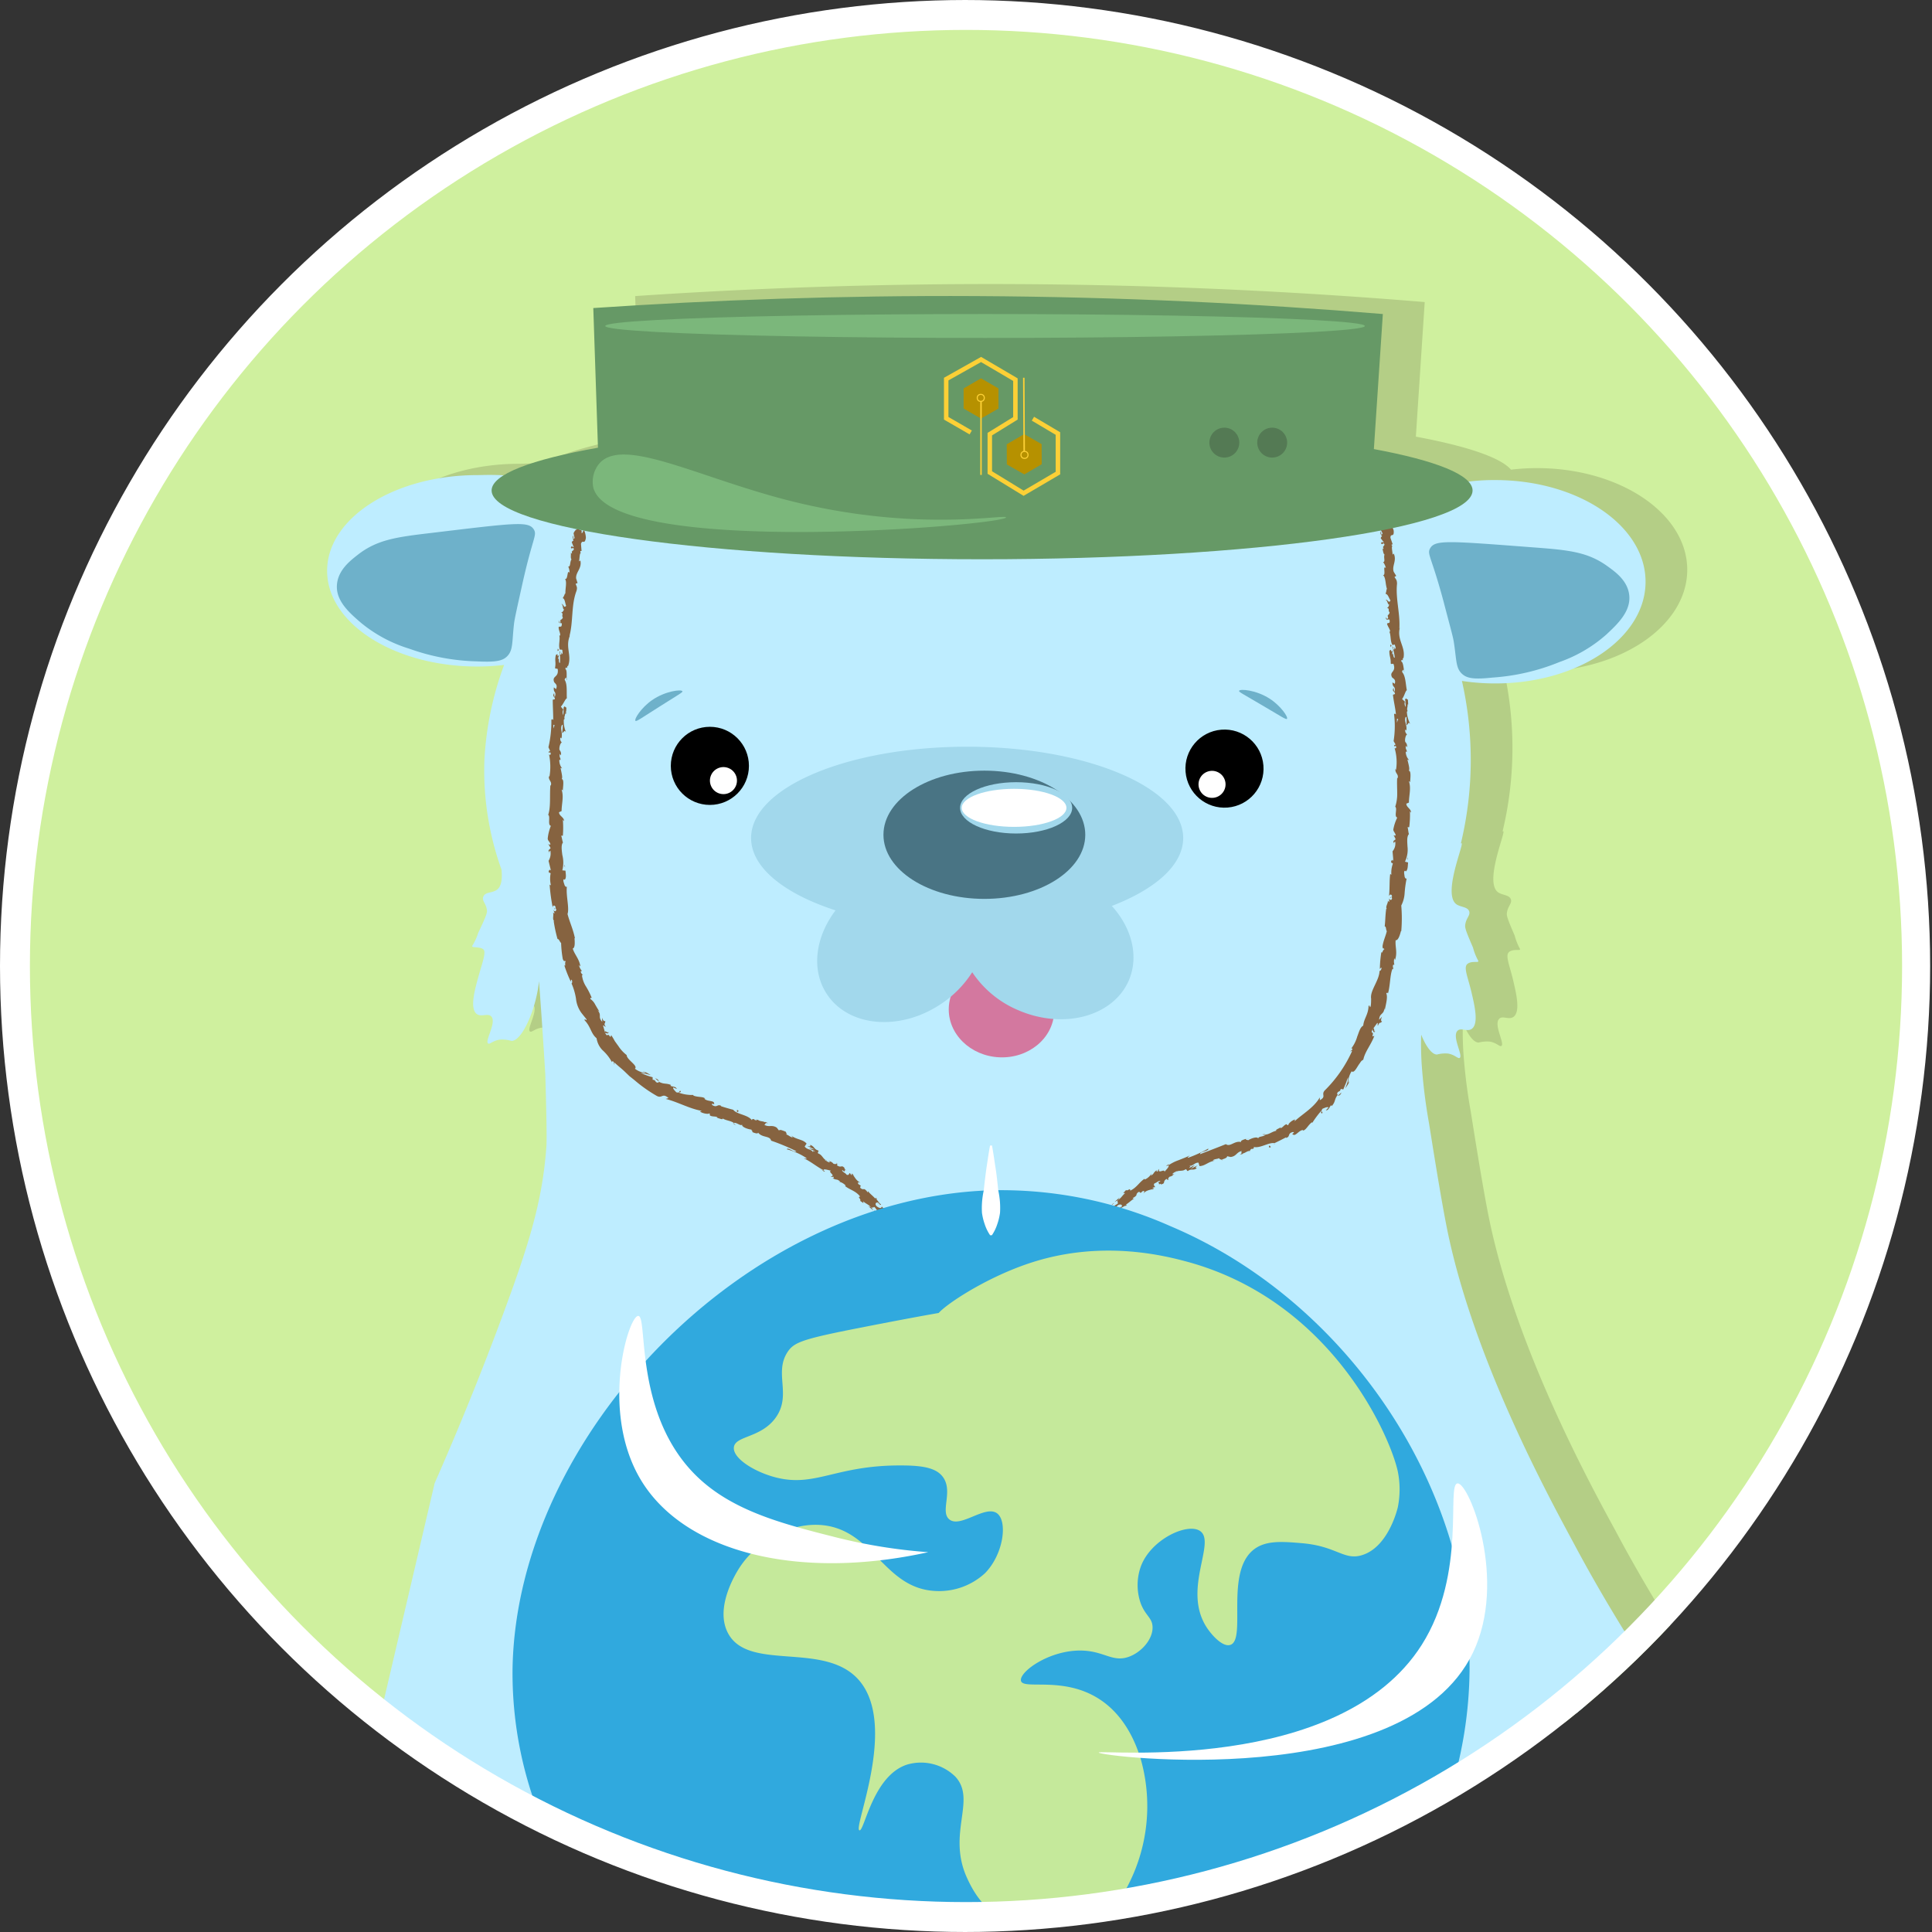 <svg xmlns="http://www.w3.org/2000/svg" xmlns:xlink="http://www.w3.org/1999/xlink" viewBox="0 0 323 323"><rect x="0" y="0" width="323" height="323" fill="#333333" stroke="none"/><defs><style>.cls-1,.cls-12,.cls-13,.cls-18,.cls-22,.cls-24,.cls-25{fill:none;}.cls-2{clip-path:url(#clip-path);}.cls-3{fill:#cff09e;}.cls-4{fill:#b4ce86;}.cls-5{fill:#beedff;}.cls-12,.cls-14,.cls-6{stroke:#000;}.cls-12,.cls-13,.cls-14,.cls-18,.cls-22,.cls-24,.cls-25,.cls-6{stroke-miterlimit:10;}.cls-14,.cls-7{fill:#fff;}.cls-8{fill:#6eb1ca;}.cls-9{fill:#d3789f;}.cls-10{fill:#a2d8ec;}.cls-11{fill:#497484;}.cls-13{stroke:#beedff;}.cls-15{fill:#866340;}.cls-16{fill:#30a9de;}.cls-17{fill:#c5e99b;}.cls-18{stroke:#fff;stroke-width:5px;}.cls-19{fill:#696;}.cls-20{fill:#547a54;}.cls-21{fill:#7bb77b;}.cls-22,.cls-24,.cls-25{stroke:#fcd036;}.cls-22{stroke-width:0.75px;}.cls-23{fill:#b69100;}.cls-24{stroke-width:0.18px;}.cls-25{stroke-width:0.25px;}</style><clipPath id="clip-path" transform="translate(-0.31)"><circle class="cls-1" cx="161.5" cy="161.5" r="161.5"/></clipPath></defs><title>Asset 48</title><g id="Layer_2" data-name="Layer 2"><g id="Global_Health" data-name="Global Health"><g class="cls-2"><circle class="cls-3" cx="161.5" cy="160.5" r="159"/><path class="cls-4" d="M249.35,204.16c-1.19-5.67-3-17.44-3.17-18.41a92.66,92.66,0,0,1-1.24-10.17c-.1-1.88-.1-3.35-.06-4.6.81,2,1.8,3.33,2.64,3.32a5.39,5.39,0,0,1,1.86-.16c1.17.2,1.64.91,1.94.72.6-.39-1.33-3.53-.38-4.52.58-.62,1.64.24,2.42-.35,1.18-.89.42-4-.09-6.17-.59-2.47-1.34-4.08-.68-4.65s1.81-.2,1.84-.45a.11.11,0,0,0,0-.08,9.37,9.37,0,0,1-.88-2.2c-.91-2.13-1.37-3.19-1.32-3.71.11-1.26.94-1.68.66-2.41s-1.43-.65-2.12-1.14c-2.35-1.68,1.27-10,.87-10.21,0,0-.07,0-.13.06a59.83,59.83,0,0,0,.18-27.19,36.92,36.92,0,0,0,5.56.42c13.89,0,25.14-7.59,25.14-17s-11.26-17-25.14-17a37,37,0,0,0-4.32.26c-1.79-2.06-7.44-3.94-15.91-5.52L238.5,50.5c-21.1-1.75-43.83-2.87-68-3-22.66-.12-44,.65-64,2l.78,23.35c-7.65,1.35-13.19,2.95-15.9,4.69-2.06-.12-3.64,0-4.34,0-13.89,0-25.14,7.18-25.14,16s11.26,16,25.14,16a39.31,39.31,0,0,0,4.45-.26A53.44,53.44,0,0,0,88.3,125a49,49,0,0,0,2.86,18.41c.14,1.52,0,2.85-.84,3.39s-1.85.3-2.19,1.07.52,1.17.6,2.43c0,.52-.47,1.56-1.47,3.66a9.25,9.25,0,0,1-1,2.17.11.11,0,0,0,0,.08c0,.25,1.35.05,1.86.51s-.16,2.17-.84,4.62c-.58,2.1-1.46,5.23-.29,6.16.78.62,1.88-.2,2.46.44.93,1-1.14,4.1-.53,4.51.29.2.8-.49,2-.65a5.59,5.59,0,0,1,1.89.22c1.51.08,3.59-4,4.4-8.47.09-.5.16-1,.21-1.52.07.86.14,1.78.21,2.82.46,6.3.84,12.65.84,12.65s.33,10.25.19,12.18c-.54,7.44-2.08,13.79-5.87,24.28-3.16,8.76-7.36,19.63-12.81,32l-8.66,37a174.82,174.82,0,0,0,66,31s41.21,8.82,82.4-4.76c1.77-.58,3.6-1.24,3.6-1.24a162.89,162.89,0,0,0,40-21,164.94,164.94,0,0,0,17-14c-4.06-6.43-7.38-12.25-10-17.18C265.77,247.46,253.81,225.34,249.35,204.16Z" transform="translate(-0.31)"/><path class="cls-5" d="M273.31,275c-4.06-6.43-7.38-12.25-10-17.18-4.51-8.36-16.47-30.48-20.93-51.66-1.19-5.67-3-17.44-3.17-18.41a92.66,92.66,0,0,1-1.24-10.17c-.1-1.88-.1-3.35-.06-4.6.81,2,1.8,3.33,2.64,3.32a5.39,5.39,0,0,1,1.86-.16c1.17.2,1.64.91,1.94.72.6-.39-1.33-3.53-.38-4.52.58-.62,1.64.24,2.42-.35,1.18-.89.42-4-.09-6.17-.59-2.47-1.34-4.08-.68-4.65s1.81-.2,1.84-.45a.11.11,0,0,0,0-.08,9.37,9.37,0,0,1-.88-2.2c-.91-2.13-1.37-3.19-1.32-3.71.11-1.26.94-1.68.66-2.41s-1.43-.65-2.12-1.14c-2.35-1.68,1.27-10,.87-10.21,0,0-.07,0-.13.06a59.83,59.83,0,0,0,.18-27.19,36.92,36.92,0,0,0,5.56.42c13.89,0,25.14-7.59,25.14-17s-11.26-17-25.14-17a34.44,34.44,0,0,0-13.27,2.56,85.89,85.89,0,0,0-17.3-7.29c-1.58-1.24-3.23-2.43-4.93-3.57-11.5-9.9-30.06-16.34-51-16.34-21.58,0-40.62,6.82-52,17.22a89.86,89.86,0,0,0-18.36,8.49c-5.85-2.32-11.73-1.9-13.28-1.9-13.89,0-25.14,7.18-25.14,16s11.26,16,25.14,16a39.31,39.31,0,0,0,4.45-.26A53.44,53.44,0,0,0,81.3,127a49,49,0,0,0,2.86,18.41c.14,1.52,0,2.85-.84,3.39s-1.85.3-2.19,1.07.52,1.17.6,2.43c0,.52-.47,1.56-1.47,3.66a9.25,9.25,0,0,1-1,2.17.11.11,0,0,0,0,.08c0,.25,1.35.05,1.86.51s-.16,2.17-.84,4.62c-.58,2.1-1.46,5.23-.29,6.16.78.62,1.88-.2,2.46.44.93,1-1.14,4.1-.53,4.51.29.2.8-.49,2-.65a5.59,5.59,0,0,1,1.89.22c1.51.08,3.59-4,4.4-8.47.09-.5.16-1,.21-1.52.07.86.14,1.78.21,2.82.46,6.3.84,12.65.84,12.65s.33,10.25.19,12.18c-.54,7.44-2.08,13.79-5.87,24.28-3.16,8.76-7.36,19.63-12.81,32l-8.66,37a174.82,174.82,0,0,0,66,31s41.21,8.82,82.4-4.76c1.77-.58,3.6-1.24,3.6-1.24a162.89,162.89,0,0,0,40-21A164.94,164.94,0,0,0,273.31,275Z" transform="translate(-0.31)"/><circle class="cls-6" cx="205.02" cy="128.51" r="6.03" transform="translate(-10.01 16.96) rotate(-4.63)"/><circle class="cls-7" cx="202.96" cy="131.14" r="2.26" transform="translate(-2.82 258.33) rotate(-64.63)"/><path class="cls-8" d="M106.55,120.51c-.25-.27.93-2.17,2.76-3.45,2.23-1.55,4.95-1.85,5.09-1.49.07.18-.5.46-3.71,2.49S106.7,120.68,106.55,120.51Z" transform="translate(-0.31)"/><path class="cls-8" d="M215.47,120.18c.24-.28-1-2.14-2.87-3.36-2.28-1.48-5-1.69-5.14-1.32-.06.18.51.44,3.79,2.37S215.32,120.35,215.47,120.18Z" transform="translate(-0.31)"/><path class="cls-8" d="M87.64,97.63c-.86,3.88-1.3,5.83-1.39,6.62-.36,3.09-.12,4.44-1.16,5.48-.79.79-2,1-5.06.84a35.82,35.82,0,0,1-11.3-2.12,23.48,23.48,0,0,1-8-4.27c-1.9-1.63-4.18-3.59-4.1-6.2s2.24-4.24,3.47-5.21c3.29-2.59,6.64-3,12.4-3.68,14.12-1.69,16.21-2,17.08-.53C90.12,89.51,89.36,89.91,87.64,97.63Z" transform="translate(-0.31)"/><path class="cls-8" d="M241.68,100.68c1,3.84,1.55,5.77,1.67,6.56.49,3.08.31,4.43,1.39,5.42.83.76,2,.95,5.09.62a35.82,35.82,0,0,0,11.2-2.6,23.48,23.48,0,0,0,7.85-4.61c1.83-1.71,4-3.76,3.83-6.37s-2.42-4.14-3.69-5.06c-3.39-2.45-6.76-2.7-12.54-3.14-14.18-1.08-16.28-1.27-17.09.2C238.86,92.68,239.63,93,241.68,100.68Z" transform="translate(-0.31)"/><ellipse class="cls-9" cx="167.75" cy="168.85" rx="7.94" ry="8.82" transform="translate(-8.88 328.72) rotate(-87.39)"/><path class="cls-10" d="M198.12,140.1c0-8.43-16.17-15.26-36.12-15.26s-36.12,6.83-36.12,15.26c0,4.93,5.53,9.31,14.12,12.1-3.37,4.44-4.13,9.95-1.45,14,3.62,5.49,12.15,6.25,19,1.7a17.89,17.89,0,0,0,5.3-5.36,17.31,17.31,0,0,0,7.74,6.37c7.59,3.26,15.84,1,18.44-5,1.74-4.06.48-8.79-2.84-12.45C193.53,148.63,198.12,144.59,198.12,140.1Z" transform="translate(-0.31)"/><ellipse class="cls-11" cx="164.57" cy="139.56" rx="16.87" ry="10.72"/><ellipse class="cls-10" cx="169.88" cy="135.06" rx="9.37" ry="4.29"/><ellipse class="cls-7" cx="169.54" cy="135.06" rx="8.75" ry="3.18"/><path class="cls-12" d="M49.37,253.29" transform="translate(-0.31)"/><line class="cls-13" x1="217.9" y1="295.14" x2="265.56" y2="285.48"/><path class="cls-14" d="M284.32,216.31" transform="translate(-0.31)"/><circle class="cls-6" cx="118.68" cy="128.04" r="6.03"/><circle class="cls-7" cx="121.26" cy="130.51" r="2.26" transform="translate(-49.32 78.11) rotate(-30)"/><path class="cls-15" d="M167.87,239.71c.11.07.28,0,.16-.29l-.38-.08Z" transform="translate(-0.31)"/><path class="cls-15" d="M167.87,237.81c-.25-.25-.64-.5-.86-.2.4.19.3.3.77.5.12.24,0,.48-.08.47.11.06.06.42.31.49a1.19,1.19,0,0,0-.35-1.2C167.69,237.74,167.8,237.81,167.87,237.81Z" transform="translate(-0.31)"/><path class="cls-15" d="M157,213.94l.06.16A.5.5,0,0,0,157,213.94Z" transform="translate(-0.31)"/><path class="cls-15" d="M146.9,201.14c.1.08.16.09.18.08S146.9,201.1,146.9,201.14Z" transform="translate(-0.31)"/><path class="cls-15" d="M145.12,198.94l.1.13C145.2,199,145.16,199,145.12,198.94Z" transform="translate(-0.31)"/><path class="cls-15" d="M157,213.94l-.16-.42C156.78,213.55,156.95,213.75,157,213.94Z" transform="translate(-0.31)"/><path class="cls-15" d="M165.9,234.69a.69.69,0,0,0,.16.19l-.11-.19Z" transform="translate(-0.31)"/><path class="cls-15" d="M161,220l.07.12.17,0Z" transform="translate(-0.31)"/><path class="cls-15" d="M163.53,224.9c0-.12-.31,0-.45,0a.39.39,0,0,1,.29.16A.41.41,0,0,0,163.53,224.9Z" transform="translate(-0.31)"/><path class="cls-15" d="M166.54,233.13l.09.13Z" transform="translate(-0.31)"/><path class="cls-15" d="M159,216.52a.21.21,0,0,0,.06-.09A.15.15,0,0,0,159,216.52Z" transform="translate(-0.31)"/><path class="cls-15" d="M95.25,94.61h0S95.26,94.57,95.25,94.61Z" transform="translate(-0.31)"/><path class="cls-15" d="M97.57,88.51v.09l.15,0Z" transform="translate(-0.31)"/><path class="cls-15" d="M141.41,195.33l0,0C141.55,195.4,141.49,195.36,141.41,195.33Z" transform="translate(-0.31)"/><path class="cls-15" d="M102,172.44c.08.56-.74-.51-.54.28C101.5,172.6,102.2,173.06,102,172.44Z" transform="translate(-0.31)"/><path class="cls-15" d="M165.89,234.54l-.08-.21A.77.77,0,0,0,165.89,234.54Z" transform="translate(-0.31)"/><path class="cls-15" d="M101.45,172.72h0l0,.08Z" transform="translate(-0.31)"/><path class="cls-15" d="M131.33,189a.37.37,0,0,0,0,.17S131.39,189.08,131.33,189Z" transform="translate(-0.31)"/><path class="cls-15" d="M138.63,194l-.15-.16A.93.93,0,0,0,138.63,194Z" transform="translate(-0.31)"/><path class="cls-15" d="M127,187.31a.56.56,0,0,0-.28-.15l0,.05A.29.29,0,0,1,127,187.31Z" transform="translate(-0.31)"/><path class="cls-15" d="M122.64,185.5l.06.08.15,0Z" transform="translate(-0.31)"/><path class="cls-15" d="M93.52,108.86a.84.84,0,0,1,.28-.19C93.59,108.72,93.6,108,93.52,108.86Z" transform="translate(-0.31)"/><path class="cls-15" d="M166.05,234.63a.17.17,0,0,1-.16-.09l.07.14S166,234.67,166.05,234.63Z" transform="translate(-0.31)"/><path class="cls-15" d="M126,189.26l-.65-.33C125.49,189,125.73,189.15,126,189.26Z" transform="translate(-0.31)"/><path class="cls-15" d="M92.15,142.76l0-.17A.25.25,0,0,0,92.15,142.76Z" transform="translate(-0.31)"/><path class="cls-15" d="M123.28,188.13a1.15,1.15,0,0,0-.31-.33.29.29,0,0,0-.11,0Z" transform="translate(-0.31)"/><path class="cls-15" d="M93.8,108.67h0Z" transform="translate(-0.31)"/><path class="cls-15" d="M93.73,103.68c-.09.71.32.38.51.55,0,.86-.32.36-.54.62,0,.54.32,1,.26,1.38-.06,0-.1.1-.16,0,.22.59-.19,1.66.1,2.35a.22.22,0,0,1-.1.07.79.79,0,0,1,.52,0c0,.32.16.61-.09.71,0-.19-.06-.22-.13-.32l.06.34c-.38.26-.06-.47-.32-.5a7.83,7.83,0,0,1,.09,1.94c-.35.07,0-1.18-.37-.55l.22-.76c-.6.53.09-.46-.54,0-.23,1,.06,1.16-.14,2.16.17.25.28,0,.45.2.21,1.47-1,1.05-.6,2.16.2.3.62.44.32,1.18l-.36-.29c-.13,1,.5.61.15,1.62-.13-.2-.06-.79-.12-.64-.36.64.17.49.13,1l-.35.08c0,1.06.08,2.23.08,3.4-.1-.07-.19-.28-.31,0a18.75,18.75,0,0,1-.49,4.55l.26.56c0,.13-.15.23-.19.09-.14.55.18,0,.29.31s-.19.41-.27.2a9.88,9.88,0,0,1,.07,3.82l-.08-.2c-.13.8.59.92.3,1.66l-.05-.14c-.15,1.74.09,3.66-.37,5,.41.25-.14,1.73.45,1.83a7.77,7.77,0,0,0-.53,2.13c0,.38.39.55.46,1l-.31,0,.34.61-.36.35.09.43c0-.17.13-.37.22-.35a2.35,2.35,0,0,1-.3,1.69l.39,1.59c-.13,0-.19-.29-.29-.5.39.83-.31.18,0,.94.06-.11.19,0,.25.06a4.55,4.55,0,0,0,.05,2l-.22-.11a30.79,30.79,0,0,0,.52,3.84c0-.49.41-.43.5,0l-.3.2c.24.22.06-.42.38.06,0,.5-.32.38-.47.11l.2.59c-.09,0-.16-.09-.29-.11.24.22-.17,1.1.23,1.4l-.09,0a23.11,23.11,0,0,0,.64,3c.28,0,.31.4.6.67a18.32,18.32,0,0,0,.28,2.68c.28.63.27.14.5.4-.24.11.07,1-.26.6a21.1,21.1,0,0,0,1.1,2.78c.05-.19,0-.37.16-.31.12.24.07.62-.06.62l0-.06a10.2,10.2,0,0,1,.77,2.61,4.78,4.78,0,0,0,.87,2.31l-.05-.06c.29.38.59.75.89,1.11.26.59-.35-.25-.27.24,1.08,1.12,1,2.16,2,3a3.59,3.59,0,0,0,1,2,7.4,7.4,0,0,1,1.57,2l.08-.18c.35.14.2.38.33.6.07-.12-.13-.39.08-.3.52.5,1.11.94,1.64,1.45l.8.77.88.7a24.15,24.15,0,0,0,3.65,2.58c.94.53.94-.56,2,.38l-.48.14c2.1.53,4,1.66,6.06,2-.14,0-.18.12-.36.06.33.37,1.49.54,1.56.36.29.13,0,.19.16.35.36.27,1.11.07,1.25.37,0,0-.14,0-.22,0,.3,0,1.2.47,1.05.12.66.39,1.39.38,1.89.76.48-.14,1.14.61,1.41.26-.22.4,1.07.84,1.58.85-.2.06.32.3.07.4.49.22,1,.35,1,.1.67.9,2,.49,2.18,1.35a35,35,0,0,1,4.21,1.76c-.27.36-1.41-.76-1.59-.32a11,11,0,0,1,3.24,1.44c.26.24-.27.06-.41.06,1.25.59,2.21,1.44,3.31,2,0,0-.16,0-.28-.05.2.13.41.39.51.2l-.22-.09c-.14-.47,1.14.07,1.27,0-.68.23.89.84-.09,1,.15.06.37.1.42,0,.16.17.18.28-.11.26.75.43.66.05,1.26.56-.06.08-.21,0-.34,0a2.26,2.26,0,0,1,1.3.7c-.07,0-.06.13-.21,0,.87.72,1.84.83,2.62,1.83-.56.06.21.4,0,.72l.56.38-.07-.32c.42.41,1,.57,1.27,1l-.42-.19.85.71-.35-.53c.57.27.29-.38.78.24-.14-.09.42.42.46.81h0a1.59,1.59,0,0,1,.81.65c0,.16-.36.22-.37.32.42,0,1,.95,1.5,1a.27.27,0,0,0-.29.15h.35c.13.25.12.31,0,.38.5.65.19-.52.67.36-.06,0-.07,0-.2-.09.55.82,1.34,1.35,1.82,2.12-.12.44-.58-.54-.63-.11a21.75,21.75,0,0,1,2.7,2.88l-.11-.21c.53-.17.36.9.93,1.27-.12-.11-.36,0-.28,0a15,15,0,0,0,2,2.36l-.2-.06c.19.48.69,1.14.91,1.65.2.07.35.34.41.08a4,4,0,0,0,1.14,2.15,4,4,0,0,1,1.07,2c-.09-.16-.31-.31-.24-.19l.74,1c.15-.2,0-.21.07-.53a1.5,1.5,0,0,1,.63.62c-.42-.43-.32.18-.32.46,0-.07.15,0,.2-.08-.06.79.46-.12.64.82h-.13a3.64,3.64,0,0,1,.64.83c-.17.26-.28-.27-.48-.19.25.45.92.68.9,1.22-.17-.16-.31-.44-.48-.61a1.51,1.51,0,0,0,.18,1v0c.09.28.17.57.25.85l0-.24c.9.28.68,1.13,1.46,1.73-.75-.59-.29,0-.59,0,0,.24.08.58,0,.53.4.27.12.7.67,1.08-.08.06.17.41-.09.42.28.46.11-.18.23-.19.63.63.41,1.93,1.27,2.85.55.88.93.93,1.43,1.76,0,.36-.43-.12-.43-.12a2.79,2.79,0,0,0,.5,1.3c-.11-.06-.15.06-.2.24.16.36.42.12.47.66a1.44,1.44,0,0,1-.5-.23c.24.4.57.76.82,1.18-.12.18-.34-.18-.5-.3.26.48.62,1.25.93,1.32l0-.36c.08.18-.19.17-.28.05-.36-.36-.14-.65-.06-.71l.18.3c.42-.52-.56-1.25-.76-1.91l.49.12-.57-.54c0-.18.23-.36.41-.06,0-.54-.29-.36-.23-.83,0-.06,0,0,.07,0l-.29-.4c.12.06.24-.18.3.12-.1-.89-.81-1.18-.63-1.6l.05.06c-.57-1.06-.33,0-1-.69l.46-.85h-.33c0-.12-.12-.35,0-.36-.38-.34-.09.12-.38,0,0-.66-.77-1.45-.38-1.77-.3-.1.06.6-.34.08.41-.38-.38-.64-.4-1.23.32,0,.41.57.39,0-.55-.11-.36-1-.64-1.39-.34.14-.55-.85-1-1.48a14,14,0,0,0-.7-2.08h.06c-.39,0-.66-.65-1-1.08.2-.09.33,0,.56.17l-.25-.44a1,1,0,0,1-.49-.42l.3,0a8,8,0,0,1-1.22-1.88c-.24.09-.28,1-.87.25.1-.1.29-.25.46-.07-.05-.06-.24-.19-.26-.35l.38.2c-.11-.4-.27-.08-.41-.37.17-.1,0-.27.16-.31s.08.27.2.34a1.89,1.89,0,0,1-.23-1c-.08.08-.23.14-.39-.07-.37-.57.08-.32,0-.71-.2-.07-.31-.51-.57-.36-.1-.17,0-.27,0-.38-.29-.23-.9-1.37-1-.87l0,.09,0,0h0c-.89-.78-1.2-2.06-1.95-2.93l.08-.06a9.14,9.14,0,0,0-1.42-1.44c-.12-.16-.14-.49,0-.49a2.45,2.45,0,0,1-.82-1c.45.31,0-.24.42.35-.35-.59-.29-.83-1-1.21.36,0-.08-.59-.35-.79l.17.48a5.7,5.7,0,0,1-.64-.77l.37-.08c-.59-1.34-2.12-1.48-2.35-2.69-.42-.11.39.66,0,.6a8.09,8.09,0,0,1-.64-1.45c-.47-.77-.91-.26-1.44-1,0,.17-.14.46-.72.07s-.22-.89.14-.68c.12.1.14.18.11.2.18.11.41.26.32,0l-.14,0c-.14-.3-.79-.9-.51-.9-.43-.25-.28,0-.07.29-.48-.69-.92-.89-1.46-1.56.05.14,0,.33,0,.24-.8-1-.54-.22-1.21-.72-.24-.44.42-.21-.33-.64-.31-.43.12-.31.34-.25-.74-.33-1-1-1.32-1.37l.37.19a2.63,2.63,0,0,1-.53-.38l0,.33c-.16-.19-.31-.32-.25-.39-.29,0-.11.43-.61.28-.16-.31-.84-.5-.73-.81.74.68.11-.32.81.16a1.87,1.87,0,0,1-.48-.37s.07,0,.13,0c-.6-.8-.57,0-1.37-.58.21-.07,0-.41-.14-.47.32.24,0,.35-.4.24-.43-.49-.62-.33-.87-.54l.27.28c-.21.07-.45-.14-.83-.36,0-.14.38.16.29,0-.56,0-.72-.9-1.42-1.1-.2-.27.16-.29,0-.51-.77-.22-.57-.66-1.36-.94.07.33.13.3-.47.19l1.21.58-.9-.17c.33.22.79.33,1,.49-.45-.06-.38-.08-.33.19-.27-.6-1-.41-1.42-1l.32-.49c-.66-.76-1.61-.6-2.6-1.36l.29.29c-.26.12-.68-.35-1.08-.45.13-.16-.06-.34-.15-.53-.05.14-.8-.44-1.08-.14l-.37-.48c-.85-.54-1.27,0-2.1-.48.35-.07,0-.39.67-.25-.29-.14-.54-.29-.6-.17-.12-.19-.92-.13-1.11-.42-.16,0-.28.19-.6,0,0-.05,0-.09,0-.09s-.57-.1-.37.23c-.66-1-2.55-1-3.16-1.8-.68-.18-1.48-.41-2.08-.61.06,0,0-.09.14,0-.76-.47-.69.35-1.55-.17-.37-.47.55,0,.29-.21.09-.66-1.15-.31-1.65-.89l.16,0c-.4-.37-1.24-.18-2-.51,0,0,.06,0,0-.09a6.44,6.44,0,0,1-2.44-.39c.32-.14.38,0,.34-.28-.34-.1-.06.42-.74.22-.16-.21-.58-.53-.52-.81l.61.25c-.17-.45-.78-.34-1.07-.54l.11-.12c-.94-.37-1.11-.05-2.08-.56l0,.16c-.71.06-.33-.43-1-.47l0-.43a9.35,9.35,0,0,1-2-.74,9.27,9.27,0,0,1,1.75.43c-.33-.19-1.08-.69-1.36-.64.15.06.36.08.45.22a3.17,3.17,0,0,1-1.8-.69c.58-.51-1.38-1.49-1.38-2.28a6,6,0,0,1-1.37-1.48l-.62-.86a10.71,10.71,0,0,0-.6-1c-.18.8-.27-.37-.72.06-.24-.29-.31-.41-.3-.46l-.32-1.12c0-.31.31.22.41.12-.4-.68,0-.42-.07-1-.14.21-.4-.09-.54-.53l.05.71c-.81-.84,0-1.1-.8-1.94l.34.23c-.18-.23-.44-.69-.71-1.15A2.53,2.53,0,0,0,99,167c0-.12.13-.31.27-.09a12.16,12.16,0,0,0-1-2A4.49,4.49,0,0,1,97.6,163l.17.06c-.12-.24-.4-.35-.35-.71.06,0,.17.06.15-.06a2.17,2.17,0,0,1-.47-.95l.25.24c-.23-1.35-.95-1.92-1.29-3,.43-.1.34-1.18.3-1.72h.07c-.32-1.56-.85-2.6-1.24-4.05.35-1-.3-3.12-.1-4.63-.06.23-.34,0-.41-.26s-.38-.94,0-.92v.12c.37-.3.21-1,.17-1.56l-.53-.05a5.21,5.21,0,0,0,0-2.58c-.11-.87-.22-1.67.11-2.08-.14-.35-.16-.79-.3-1.13h.28a16.67,16.67,0,0,0,0-2.68l.21.24c0-.68-.85-.85-.85-1.49l.43-.19c0-1.2.4-2.4,0-3.59a.25.25,0,0,1,.2.25c0-.56.32-2.17-.27-2,.38,0,0-1.23-.1-1.89l.27.11a2.16,2.16,0,0,1-.48-1.35c0-.18.23-.15.15.09.18-.6-.24-.48-.05-1.2l.16.28a1,1,0,0,0-.23-.92c-.09-.4.13-1.17.39-1.25a.8.8,0,0,1-.24-.8c.1,0,.15.09.17.16.25-1-.24-1.56.07-2.26a.2.2,0,0,0,.17-.11,13.4,13.4,0,0,1-.12,1.42c.26,0,.34-.64.66-.1a4.73,4.73,0,0,1-.38-2.12.32.32,0,0,1,.09-.08l0,.07a.83.83,0,0,0,0-.41,2.69,2.69,0,0,0,.13-.53c.22-.06.18-.75.22-1.08-.28,0-.2-.42-.47,0,0-.05,0,.07,0,.29a.59.59,0,0,0,0,.14l0,0-.05.82a.94.94,0,0,1,0-.91,6.23,6.23,0,0,1-.41-.5c.43-.42.72-1.28,1-1.38-.07-1,.11-2.38-.36-3.07,0-.29.18-.32.27-.42,0,.17,0,.37.08.46-.08-.59.1-1.71-.25-1.88.23-.71.3.44.33-.56l.1.15c.76-1.89-.57-3.28.43-5.36-.06.14-.09.22-.16.24.64-2.42.27-5.13,1.16-7.49.21-.67,0-.78-.13-1.23l.32-.11-.24-.77c-.1-1.06,1-1.66.71-3l-.23.14c.11-.46.1-1.49.32-1.38,0-.05-.19-.18-.05-.35h.16l-.1-1.18c.25-.87.6.24.82-1,0-.49-.25-1.44-.38-1.27s-.17.48-.33.47l0-.45c-.45-.15-.87-.57-1.35.46l.17.8-.26.21.08-.64c-.26.33-.11.58,0,.86a.49.49,0,0,0-.29.28l.33.81c-.19.06-.31-.39-.48.09.15.38.45-.27.5.32-.26.33-.42.2-.3.65-.13,0-.19-.06-.22-.24.09.4-.09,1,.13,1.24-.31.34-.12,1.28-.55,1.18a2.44,2.44,0,0,1,.21,1.06c-.43-.71-.22,1.29-.76,1,.4.53,0,1.72.09,2.58,0-.05-.09-.15-.06-.22a3.51,3.51,0,0,1-.4.87c.38.11.38.85.57,1.28-.44.52-.41-.41-.8-.28.32,0,.19,1,.48.88-.28.41-.16.36-.51.55.48.14,0,.42.29.82-.32.6-.48.11-.41.82C93.83,104.32,93.73,103.68,93.73,103.68Zm-.83,16.71h0V120C92.9,120.11,92.9,120.21,92.9,120.39Zm-.07,1.4c0-.17,0-.38,0-.61.1,0,.2,0,.18.16C93,121.26,92.92,121.59,92.83,121.79ZM95,119c0,.22,0,.29-.1.32s0-.23,0-.39l0,0A.34.34,0,0,1,95,119Z" transform="translate(-0.31)"/><path class="cls-15" d="M94.63,118.55a.49.49,0,0,1,0-.09l-.07.13.08.08Z" transform="translate(-0.31)"/><path class="cls-15" d="M157.12,214.13v0a.17.17,0,0,1,0,.07A.21.21,0,0,1,157.12,214.13Z" transform="translate(-0.31)"/><polygon class="cls-15" points="91.65 141.19 91.72 141.19 91.65 141.07 91.65 141.19"/><path class="cls-15" d="M160.21,221.25a.19.19,0,0,0,0,.12A.24.24,0,0,0,160.21,221.25Z" transform="translate(-0.31)"/><path class="cls-15" d="M161.66,224.22l.11.46A2.54,2.54,0,0,0,161.66,224.22Z" transform="translate(-0.31)"/><path class="cls-15" d="M162.63,226.58a.35.35,0,0,0,.13,0h-.13Z" transform="translate(-0.31)"/><path class="cls-15" d="M137.68,195.62l-.09,0C137.38,195.48,137.52,195.55,137.68,195.62Z" transform="translate(-0.31)"/><path class="cls-15" d="M147.16,202.93a2.73,2.73,0,0,1-.36-.19C146.93,202.91,147,203,147.16,202.93Z" transform="translate(-0.31)"/><polygon class="cls-15" points="125.72 189.29 125.72 189.29 125.65 189.26 125.72 189.29"/><path class="cls-15" d="M146.42,202.34a1.34,1.34,0,0,0,.39.4A1.34,1.34,0,0,0,146.42,202.34Z" transform="translate(-0.31)"/><path class="cls-15" d="M166.66,236.82l0,.12h0Z" transform="translate(-0.31)"/><path class="cls-15" d="M166.74,236.94l.07.12C166.79,237,166.77,236.95,166.74,236.94Z" transform="translate(-0.31)"/><path class="cls-15" d="M167,237.31l-.16-.25C166.85,237.15,166.88,237.27,167,237.31Z" transform="translate(-0.31)"/><path class="cls-15" d="M165.62,233.62h-.11A.16.16,0,0,0,165.62,233.62Z" transform="translate(-0.31)"/><path class="cls-15" d="M165.21,232.68a3.06,3.06,0,0,0,.21.94h.09C165.31,233.53,165.46,232.83,165.21,232.68Z" transform="translate(-0.31)"/><path class="cls-15" d="M164.73,228.23l.27.83c0-.18.09-.42.28-.07C165.13,227.86,165.14,229.29,164.73,228.23Z" transform="translate(-0.31)"/><path class="cls-15" d="M163.76,225.72c.24.4.14-.07.21-.08C163.75,225.42,163.7,225.37,163.76,225.72Z" transform="translate(-0.31)"/><path class="cls-15" d="M153.79,209l.23-.12C153.78,208.66,153.95,209,153.79,209Z" transform="translate(-0.31)"/><polygon class="cls-15" points="150.14 206.98 150.24 207.35 150.53 207.32 150.14 206.98"/><polygon class="cls-15" points="150.1 204.12 150.24 204.21 149.76 203.83 150.1 204.12"/><path class="cls-15" d="M123.52,185.57v.33C123.76,185.94,123.94,185.63,123.52,185.57Z" transform="translate(-0.31)"/><path class="cls-15" d="M110.46,180.76a.72.72,0,0,0-.63-.46C110.09,180.46,110.3,180.73,110.46,180.76Z" transform="translate(-0.31)"/><polygon class="cls-15" points="94.36 144.77 94.49 145.04 94.36 144.52 94.36 144.77"/><path class="cls-15" d="M167.84,239.4c.07.11.27.09.28-.18l-.29-.24Z" transform="translate(-0.31)"/><path class="cls-15" d="M168.75,237.74c-.11-.33-.32-.74-.66-.59.26.36.12.41.43.8,0,.27-.18.44-.3.37.07.11-.14.39,0,.57a1.17,1.17,0,0,0,.26-1.21C168.62,237.6,168.69,237.71,168.75,237.74Z" transform="translate(-0.31)"/><path class="cls-15" d="M177.54,213.69l-.11.12A.48.48,0,0,0,177.54,213.69Z" transform="translate(-0.31)"/><path class="cls-15" d="M187.73,201.72c-.09.08-.11.14-.09.16S187.76,201.72,187.73,201.72Z" transform="translate(-0.31)"/><path class="cls-15" d="M190.05,200.35l-.14.08C190,200.42,190,200.39,190.05,200.35Z" transform="translate(-0.31)"/><path class="cls-15" d="M177.54,213.69l.3-.32C177.75,213.29,177.66,213.52,177.54,213.69Z" transform="translate(-0.31)"/><path class="cls-15" d="M168.64,234.08a.64.64,0,0,0,0,.25c0-.08,0-.15,0-.22Z" transform="translate(-0.31)"/><path class="cls-15" d="M174.66,220.05l-.05.12a.81.81,0,0,0,.08.15Z" transform="translate(-0.31)"/><path class="cls-15" d="M172.79,225.06c.05-.11-.2-.24-.3-.33a.39.39,0,0,1,.1.31A.42.42,0,0,0,172.79,225.06Z" transform="translate(-0.31)"/><path class="cls-15" d="M170,233.13v0Z" transform="translate(-0.31)"/><path class="cls-15" d="M176.33,216.61a.22.22,0,0,0,.11,0A.15.15,0,0,0,176.33,216.61Z" transform="translate(-0.31)"/><path class="cls-15" d="M231.46,94.18h0S231.46,94.14,231.46,94.18Z" transform="translate(-0.31)"/><path class="cls-15" d="M232.23,87.8l0,.08h.16Z" transform="translate(-0.31)"/><path class="cls-15" d="M194.33,198.07h0C194.22,198.16,194.28,198.12,194.33,198.07Z" transform="translate(-0.31)"/><path class="cls-15" d="M230.27,172.37c-.41.41,0-.92-.54-.27C229.85,172.07,229.9,172.94,230.27,172.37Z" transform="translate(-0.31)"/><path class="cls-15" d="M168.71,233.95l0-.22A.77.77,0,0,0,168.71,233.95Z" transform="translate(-0.31)"/><path class="cls-15" d="M229.73,172.1h0l-.05.07Z" transform="translate(-0.31)"/><path class="cls-15" d="M204.74,194a.36.36,0,0,0-.14-.09S204.64,194,204.74,194Z" transform="translate(-0.31)"/><path class="cls-15" d="M196.64,196.29l.2-.05A.82.82,0,0,0,196.64,196.29Z" transform="translate(-0.31)"/><path class="cls-15" d="M209,192.61a.54.54,0,0,0,.31-.06l-.06,0A.28.28,0,0,1,209,192.61Z" transform="translate(-0.31)"/><path class="cls-15" d="M213.49,191.24l-.1,0-.14.07Z" transform="translate(-0.31)"/><path class="cls-15" d="M232.77,108.17a.82.82,0,0,1,.24-.23C232.82,108,232.7,107.35,232.77,108.17Z" transform="translate(-0.31)"/><path class="cls-15" d="M168.8,234.11a.17.17,0,0,1-.09-.16l0,.15S168.77,234.13,168.8,234.11Z" transform="translate(-0.31)"/><path class="cls-15" d="M208.61,190.42l.71-.14A5.7,5.7,0,0,0,208.61,190.42Z" transform="translate(-0.31)"/><path class="cls-15" d="M233.38,141.27l0-.17A.24.24,0,0,0,233.38,141.27Z" transform="translate(-0.31)"/><path class="cls-15" d="M211.34,189.65a1.08,1.08,0,0,0,.44.06.28.28,0,0,0,.05-.09Z" transform="translate(-0.31)"/><path class="cls-15" d="M233,107.94h0Z" transform="translate(-0.31)"/><path class="cls-15" d="M232,103.16c0,.7.38.3.61.43.16.83-.24.41-.41.7.14.51.5.89.52,1.28-.06,0-.08.11-.16,0,.33.53.13,1.63.55,2.25a.22.22,0,0,1-.09.09.8.8,0,0,1,.5-.13c0,.31.27.57,0,.7,0-.19-.1-.2-.19-.29l.13.32c-.32.32-.15-.44-.41-.42a6.58,6.58,0,0,1,.44,1.86c-.33.12-.2-1.14-.45-.47l.08-.77c-.49.61,0-.46-.53.11,0,1,.25,1.1.23,2.11.2.21.27-.09.48.12.44,1.4-.76,1.16-.27,2.18.24.26.67.34.47,1.09l-.39-.23c0,1,.57.52.36,1.55-.16-.17-.16-.75-.2-.61-.28.67.24.45.26,1l-.34.12c.1,1,.39,2.15.5,3.29-.1-.06-.22-.25-.31,0a16.24,16.24,0,0,1-.08,4.46l.3.52c0,.12-.13.23-.19.1-.11.54.19,0,.3.28s-.17.41-.26.22a8.3,8.3,0,0,1,.25,3.72l-.09-.2c-.11.78.61.88.34,1.61l-.05-.14c-.06.85,0,1.75,0,2.59a6.92,6.92,0,0,1-.33,2.28c.41.26-.24,1.67.34,1.8a7.52,7.52,0,0,0-.66,2c0,.36.35.56.4,1h-.31l.3.63-.38.31.07.43c0-.17.15-.35.24-.32a2,2,0,0,1-.45,1.6l.14,1.57c-.12,0-.14-.31-.21-.52.25.85-.34.13-.11.91.08-.1.18.07.24.09a4.27,4.27,0,0,0-.25,1.87l-.2-.14c-.15,1.15-.06,2.44-.2,3.73.16-.45.51-.31.5.07l-.34.12c.17.26.17-.38.35.14-.1.48-.41.28-.48,0l0,.6c-.1,0-.13-.12-.25-.17.17.26-.45,1-.15,1.35l-.1,0c-.17,1.28-.13,1.88-.25,2.92.28.06.16.46.35.81-.17.76-.57,1.57-.71,2.48,0,.67.2.23.31.55-.26,0-.41.92-.5.41A19.58,19.58,0,0,0,231,162c.13-.13.21-.29.28-.18,0,.26-.21.55-.33.49v-.07c0,1.65-1.63,3.36-1.41,4.71v-.08c0,.45,0,.9-.07,1.34-.24.55-.07-.4-.36,0-.05,1.45-.78,2.07-.89,3.26-.52.28-.7,1.06-1,1.82a5.86,5.86,0,0,1-1,2h.19c0,.36-.25.3-.37.49.14,0,.28-.24.29,0a21.82,21.82,0,0,1-4.56,6.54c-.62.72.34,1-.81,1.62v-.47c-1,1.72-2.83,2.72-4.23,4,.06-.12,0-.21.16-.3-.47,0-1.26.73-1.18.91-.26.13-.14-.12-.35-.12-.39.1-.74.74-1,.61,0,0,.07-.12.13-.16-.19.21-1.11.48-.77.63-.72.13-1.23.62-1.84.64-.26.41-1.22.24-1.22.68-.08-.45-1.32,0-1.73.31.12-.17-.43,0-.3-.27-.51.14-1,.33-.82.54-1.09-.3-1.84.89-2.55.34-1.52.62-2.94,1.14-4.31,1.68-.08-.46,1.55-.5,1.36-.93a22.26,22.26,0,0,1-3.3,1.51c-.36.06.13-.25.22-.36-.64.31-1.27.54-1.89.79a7,7,0,0,0-1.72.88s.09-.14.19-.22c-.22.12-.55.18-.44.35l.2-.15c.48.11-.62,1-.58,1.13.11-.72-1.15.44-.9-.53-.13.11-.26.29-.17.39-.23.08-.34,0-.19-.21-.73.52-.36.54-1,.94,0-.09.07-.2.09-.35a2.41,2.41,0,0,1-1.12,1c0-.07-.1-.1.07-.2-1,.61-1.35,1.51-2.5,2.06,0-.58-.42.15-.7-.11l-.47.51.33,0c-.47.36-.71.9-1.19,1.12l.25-.39-.83.75.58-.28c-.34.52.34.31-.32.74.09-.14-.43.39-.81.44h0a1.6,1.6,0,0,1-.65.81c-.17,0-.22-.36-.32-.37,0,.42-1,1-1,1.52a.27.27,0,0,0-.16-.28v.35c-.25.14-.3.14-.38,0-.6.57.52.14-.3.71,0-.07,0-.07.07-.21a7.43,7.43,0,0,0-1,1.06,6.82,6.82,0,0,1-.86,1.06c-.46,0,.43-.67,0-.64-.39.53-.73,1.12-1.08,1.7a12,12,0,0,1-1.06,1.66l.17-.17c.33.45-.76.61-.93,1.27.06-.15-.12-.33-.1-.26A13.74,13.74,0,0,0,177,212.8l0-.21a13.42,13.42,0,0,0-1,1.58c0,.21-.13.47.14.4a3.57,3.57,0,0,0-1.26,2.08,4.44,4.44,0,0,1-1,2c.07-.16.06-.44,0-.31l-.39,1.22c.25,0,.19-.1.47-.27a1.46,1.46,0,0,1-.11.86c.08-.58-.34-.14-.56,0,.08,0,.12.1.2.11-.64.46.37.27-.21,1l-.1-.09a3.6,3.6,0,0,1-.19,1c-.3,0,0-.38-.19-.48-.17.49.11,1.12-.3,1.47,0-.23.12-.52.13-.75a1.52,1.52,0,0,0-.6.78l0,0c-.15.25-.29.52-.42.78l.15-.18c.45.84-.3,1.29-.14,2.25-.15-.93-.19-.21-.46-.36-.15.18-.35.48-.4.36.11.46-.38.6-.2,1.26-.1,0-.13.42-.34.26-.08.54.2-.07.3,0,.08.88-.93,1.75-.77,3-.08,1,.2,1.29.16,2.25-.22.27-.29-.33-.29-.33a2.55,2.55,0,0,0-.31,1.35c-.06-.11-.15,0-.29.09-.06.39.29.33,0,.8a1.44,1.44,0,0,1-.31-.46c0,.47.09.95.08,1.43-.19.09-.2-.33-.27-.52,0,.54-.12,1.39.12,1.6l.16-.32c0,.19-.25.06-.27-.09-.12-.49.22-.63.32-.64v.34c.63-.23.16-1.34.34-2l.35.36-.19-.75c.14-.12.39-.17.37.17.31-.43,0-.45.27-.81,0,0,.06,0,.07,0l0-.49c.06.11.3,0,.18.26.41-.77,0-1.4.39-1.64v.07c.16-1.17-.27-.18-.39-1.13l.88-.38-.27-.19c0-.11.12-.34.23-.27-.08-.49-.15,0-.27-.27.43-.49.33-1.59.83-1.57-.16-.27-.33.49-.31-.16.56,0,.11-.72.51-1.16.2.24-.09.67.31.24-.33-.44.42-1,.48-1.4-.33-.13.14-1,.31-1.72a13.51,13.51,0,0,0,1.06-1.86l0,0c-.3-.27.06-.9.19-1.42.19.11.24.23.21.52l.19-.45a.92.92,0,0,1,0-.63l.2.22a6,6,0,0,1,.77-2c-.21-.16-.94.3-.7-.58.14,0,.37.1.31.34,0-.08,0-.3.14-.41l.05.42c.26-.3-.09-.27.07-.53.17.09.23-.14.35,0s-.19.21-.17.35a1.72,1.72,0,0,1,.67-.68c-.11,0-.24-.12-.15-.36.28-.6.31-.09.58-.38,0-.2.28-.5,0-.65.09-.17.23-.13.34-.16,0-.36.73-1.4.28-1.22l-.06.07,0-.06h0c.29-1.13,1.36-1.88,1.83-2.89l.08.06a11.37,11.37,0,0,0,.9-1.74c.11-.16.41-.27.46-.13.24-.45.16-.58.76-1-.18.5.23,0-.23.48.48-.46.7-.46.93-1.18,0,.34.56-.17.69-.46l-.43.24a5.26,5.26,0,0,1,.62-.74l.15.35c1.16-.72,1.13-2.22,2.3-2.49.08-.42-.61.41-.59,0,.44-.43,1.27-.48,1.4-.62.74-.42.24-.88,1-1.38-.16,0-.45-.18,0-.71.52-.35.91-.08.67.23-.11.1-.19.11-.21.08-.13.15-.28.37,0,.3V202c.32-.09,1-.62.93-.35.29-.37,0-.27-.27-.11.72-.35,1-.75,1.66-1.16-.14,0-.31,0-.21-.09,1-.58.29-.49.92-1,.48-.11.11.45.69-.13.47-.18.26.2.15.39.47-.62,1.22-.6,1.59-.78l-.28.28a2.27,2.27,0,0,1,.49-.36l-.31-.09c.21-.08.38-.18.42-.09.12-.25-.35-.25-.06-.67.31-.06.75-.56,1-.33-.89.35.24.23-.44.65a1.32,1.32,0,0,1,.5-.26s0,.07,0,.12c.92-.17.2-.51,1-.94,0,.22.34.2.46.11-.34.15-.29-.19,0-.46.61-.13.55-.37.85-.48l-.36.09c0-.21.32-.32.69-.55.09.11-.31.25-.15.24.3-.49,1.11-.1,1.63-.54.32,0,.15.3.42.28.6-.47.82,0,1.48-.46-.28-.15-.3-.09.14-.48l-1.14.57.65-.59c-.36.12-.72.41-.95.44.3-.31.28-.24,0-.37.62.17.92-.55,1.58-.5l.16.57c.94,0,1.46-.76,2.65-.92h-.39c.09-.27.7-.23,1.05-.41,0,.2.27.21.46.29-.05-.14.85-.2.86-.61l.58.13c1-.12.95-.8,1.87-1-.22.27.22.31-.35.61.31-.07.59-.1.56-.24.21.08.78-.47,1.11-.36.11-.12.1-.33.44-.4,0,0,0,.09,0,.09s.5-.27.15-.4c1.1.34,2.58-.79,3.55-.61l1-.49.95-.49c0,.07,0,.09-.08.12.88-.2.23-.74,1.18-1,.59,0-.37.42,0,.36.44.5,1-.69,1.77-.71l-.12.12c.6-.05.89-.94,1.58-1.41,0,0,0,.07.06.08a15.28,15.28,0,0,1,1.5-2c0,.36-.16.36.13.44.22-.28-.36-.23.08-.79.26-.07.7-.35,1-.21l-.46.5c.5,0,.61-.65.9-.86l.08.14c.71-.78.36-1.08,1.06-1.94l-.16,0c.05-.72.48-.27.61-.93l.43.08.37-.89c.16-.36.27-.8.42-1.12a3,3,0,0,1-.12.91c-.09.33-.25.64-.33.9a6.84,6.84,0,0,0,.48-.71,1.54,1.54,0,0,0,.2-.71c0,.16-.07.39-.2.49a3.55,3.55,0,0,1,.57-1.89c.3.25.6-.17.92-.68.16-.26.33-.53.51-.76a1.14,1.14,0,0,1,.52-.5c.3-1.41,1.3-2.48,1.85-4-.74.33.14-.46-.46-.58.09-.37.14-.5.19-.52l.72-1c.26-.2,0,.39.15.4.32-.77.36-.24.69-.72-.24,0-.2-.37,0-.8l-.49.54c.06-1.2.84-.79.87-2,0,.14.07.28.08.41.06-.61.57-2.15.24-2.84.09-.08.29-.18.27.09.42-1.38.33-3.2.79-4.22l.13.14c0-.27-.19-.51,0-.81.06,0,.13.14.16,0a2.25,2.25,0,0,1,0-1.07l.11.33c.45-1.33,0-2.17.11-3.33.45.08.75-1,.88-1.52l.06,0a25.22,25.22,0,0,0,0-4.28,5.16,5.16,0,0,0,.56-2.06,18.29,18.29,0,0,1,.35-2.51c-.1.22-.34-.07-.36-.33s-.23-1,.17-.9l0,.12c.41-.23.36-1,.42-1.52l-.52-.13a4.67,4.67,0,0,0,.42-2.55c-.05-.88-.12-1.68.24-2.06-.12-.36-.11-.8-.23-1.15l.28,0a16.7,16.7,0,0,0,.12-2.68l.19.25c0-.68-.79-.88-.79-1.51l.43-.18c0-1.19.4-2.39,0-3.57a.25.25,0,0,1,.2.25c0-.56.27-2.17-.31-2,.38,0,0-1.23-.14-1.87l.28.1a2.17,2.17,0,0,1-.56-1.31c0-.18.22-.16.15.08.14-.6-.27-.46-.12-1.19l.18.27a1,1,0,0,0-.29-.9c-.12-.38.07-1.17.31-1.26a.8.8,0,0,1-.32-.77c.09-.05.16.08.19.14.15-1-.39-1.52-.14-2.23a.2.2,0,0,0,.16-.12,13.09,13.09,0,0,1,0,1.41c.26,0,.27-.67.65-.15a4.68,4.68,0,0,1-.58-2.06.32.32,0,0,1,.09-.09l0,.07a.8.8,0,0,0-.06-.4,2.62,2.62,0,0,0,.06-.54c.21-.08.08-.76.08-1.09-.28,0-.25-.39-.47,0,0-.05,0,.06.06.28a.58.58,0,0,0,0,.14l0,0,.05.82a.93.93,0,0,1-.14-.89c-.19-.16-.38-.34-.47-.44.37-.47.55-1.34.79-1.47-.2-1-.2-2.36-.76-3-.08-.28.13-.34.21-.45.07.16.07.36.15.44-.16-.56-.17-1.68-.54-1.8.11-.73.37.38.24-.6l.12.13c.45-2-1.17-3.09-.56-5.29,0,.15-.05.23-.11.26.16-2.48-.65-5-.39-7.47,0-.69-.2-.75-.42-1.15l.29-.18-.42-.68c-.35-1,.56-1.83,0-3.06l-.19.19c0-.46-.26-1.45,0-1.39,0,0-.23-.13-.14-.32l.16,0-.38-1.1c0-.89.64.07.54-1.21-.11-.47-.59-1.31-.68-1.12s0,.5-.21.53l-.12-.43c-.47,0-1-.31-1.2.79l.36.71-.2.26-.08-.62c-.18.38,0,.58.19.82a.49.49,0,0,0-.22.34l.51.68c-.17.11-.39-.29-.44.21.24.32.37-.37.56.18-.18.38-.36.29-.14.69-.11.07-.2,0-.27-.17.18.36.16,1,.42,1.14-.22.4.19,1.25-.25,1.25a2.36,2.36,0,0,1,.46,1c-.59-.57.09,1.28-.48,1.17.52.42.37,1.64.72,2.44,0,0-.13-.13-.11-.2a3,3,0,0,1-.18.91c.4,0,.56.73.83,1.1-.32.6-.49-.3-.84-.09.32-.06.4,1,.65.74-.2.45-.09.38-.39.63.49,0,.11.39.44.73-.2.64-.45.2-.25.87C232.22,103.76,232,103.16,232,103.16Zm1.8,16.26h0l0-.34Zm.06,1.37c0-.17,0-.38,0-.6.09-.05.2,0,.2.14C234,120.27,233.94,120.59,233.87,120.8Zm1.83-3c0,.22,0,.29-.06.32s0-.22,0-.38l0,0A.35.35,0,0,1,235.69,117.82Z" transform="translate(-0.31)"/><path class="cls-15" d="M235.31,117.44a.49.49,0,0,1,0-.09l-.06.13.09.07Z" transform="translate(-0.31)"/><path class="cls-15" d="M177.4,213.84l0,0-.06,0Z" transform="translate(-0.31)"/><polygon class="cls-15" points="232.97 139.74 233.04 139.74 232.99 139.62 232.97 139.74"/><path class="cls-15" d="M173.19,220.22a.19.19,0,0,0-.11.06S173.15,220.26,173.19,220.22Z" transform="translate(-0.31)"/><path class="cls-15" d="M171.93,223.28c-.09.13-.17.27-.25.41C171.8,223.51,171.88,223.38,171.93,223.28Z" transform="translate(-0.31)"/><path class="cls-15" d="M171,225.64a.34.34,0,0,0,.1.08h0Z" transform="translate(-0.31)"/><path class="cls-15" d="M195.71,194.65l.09-.05C196,194.45,195.85,194.54,195.71,194.65Z" transform="translate(-0.31)"/><path class="cls-15" d="M186,201.85a2.76,2.76,0,0,1,.2-.36C186,201.62,185.85,201.73,186,201.85Z" transform="translate(-0.31)"/><polygon class="cls-15" points="208.22 190.43 208.22 190.44 208.29 190.42 208.22 190.43"/><path class="cls-15" d="M186.57,201.12a1.12,1.12,0,0,0-.42.38A1.72,1.72,0,0,0,186.57,201.12Z" transform="translate(-0.31)"/><path class="cls-15" d="M168.17,236.29l0,.12,0,0Z" transform="translate(-0.31)"/><path class="cls-15" d="M168.18,236.43v.14C168.2,236.51,168.21,236.46,168.18,236.43Z" transform="translate(-0.31)"/><path class="cls-15" d="M168.2,236.87v-.29C168.17,236.67,168.13,236.79,168.2,236.87Z" transform="translate(-0.31)"/><path class="cls-15" d="M169,233l-.09-.06A.16.16,0,0,0,169,233Z" transform="translate(-0.31)"/><path class="cls-15" d="M169.18,232c-.08.23-.35.55-.36.89l.07,0C168.78,232.78,169.3,232.29,169.18,232Z" transform="translate(-0.31)"/><path class="cls-15" d="M171.48,228.25l-.32.79c.15-.11.34-.26.26.12C172,228.22,171.13,229.3,171.48,228.25Z" transform="translate(-0.31)"/><path class="cls-15" d="M172.4,225.79c-.1.44.15,0,.2.09C172.6,225.58,172.6,225.5,172.4,225.79Z" transform="translate(-0.31)"/><path class="cls-15" d="M180.82,209l.18.19C181.17,208.94,180.92,209.18,180.82,209Z" transform="translate(-0.31)"/><polygon class="cls-15" points="181.76 205.38 181.42 205.54 181.49 205.82 181.76 205.38"/><polygon class="cls-15" points="184.56 205.06 184.49 205.19 184.81 204.71 184.56 205.06"/><path class="cls-15" d="M212.78,191.77l-.21-.26C212.36,191.63,212.42,192,212.78,191.77Z" transform="translate(-0.31)"/><path class="cls-15" d="M224,183.22a.73.73,0,0,0,.56-.58C224.34,182.89,224.06,183.06,224,183.22Z" transform="translate(-0.31)"/><polygon class="cls-15" points="235.3 143.53 235.39 143.81 235.34 143.28 235.3 143.53"/><path class="cls-16" d="M246,279a70.46,70.46,0,0,1-3.5,21.5c-4.38,1.78-10.93,4.33-19,7-18.77,6.21-37.61,12.44-62,13a134.83,134.83,0,0,1-49-7,128.9,128.9,0,0,1-22-10A65.08,65.08,0,0,1,86,279c.64-39,38.86-78.73,80-80a69.7,69.7,0,0,1,30,6C225.24,217.35,246.12,248.17,246,279Z" transform="translate(-0.31)"/><path class="cls-17" d="M199,211c-3.7-1-14.11-3.76-26,0-8.54,2.7-16.34,8.28-16,9,.22.47,4-.77,4-1s-7.93,1.22-17,3c-9.41,1.85-10.92,2.38-12,4-2.36,3.55.72,7.18-2,11-2.47,3.46-6.83,3-7,5-.16,1.8,3.39,4.07,7,5,6.66,1.71,10-2.06,21-2,3.83,0,5.95.49,7,2,1.66,2.39-.53,5.7,1,7,1.85,1.57,6-2.45,8-1,1.8,1.33,1.1,6.83-2,10a11.3,11.3,0,0,1-8,3c-8.84-.21-10.44-10-19-11-5.31-.6-11,2.47-14,7-.41.63-4.3,6.58-2,11,3.44,6.61,16.29,1.23,22,8,6.41,7.61-1.15,24.7,0,25,.82.21,2.24-9.19,8-11a8.21,8.21,0,0,1,8,2c3.67,3.89-1.45,9.51,2,17,.53,1.16,2.74,5.95,6.5,6.5,2.91.43,4.69-2,8-1,2.11.63,2.11,1.84,4,2,2.73.23,5.09-2.1,6-3A12.9,12.9,0,0,0,189,315a28.86,28.86,0,0,0,2-21c-.59-1.83-2.27-7-7-10-6-3.82-12.66-1.43-13-3s5.31-5.57,11-5c3.15.32,4.52,1.87,7,1,2.13-.75,4.07-2.94,4-5-.05-1.57-1.22-1.87-2-4a9.25,9.25,0,0,1,0-6c1.63-4.65,7.93-7.54,10-6,2.6,1.94-3,9.7,1,16,.95,1.47,2.76,3.4,4,3,2.77-.89-1-12.25,4-16,2-1.51,4.8-1.27,8-1,5.77.49,7,2.92,10,2,4.33-1.31,5.87-7.45,6-8a15.14,15.14,0,0,0,0-6C232.73,240.12,223,217.65,199,211Z" transform="translate(-0.31)"/><line x1="165.69" y1="191.5" x2="165.69" y2="206.5"/><path class="cls-7" d="M166.15,191.5c.24,1.25.4,2.5.6,3.75s.32,2.5.45,3.75a13.62,13.62,0,0,1,.3,3.75,9.91,9.91,0,0,1-.45,1.88,7.27,7.27,0,0,1-.91,1.88h-.3a7.27,7.27,0,0,1-.91-1.87,9.91,9.91,0,0,1-.45-1.87,13.62,13.62,0,0,1,.3-3.75q.19-1.87.45-3.75c.2-1.25.36-2.5.6-3.75Z" transform="translate(-0.31)"/><path class="cls-7" d="M107,220c-1.67.07-6.44,16.07.5,27.5,7.35,12.1,26.43,16.77,48,12A89.55,89.55,0,0,1,140,257c-8.58-2.17-17-4.3-23-10C106.13,236.68,108.71,219.93,107,220Z" transform="translate(-0.31)"/><path class="cls-7" d="M184,293c.05.64,51.17,6.85,62.54-16.65,5.86-12.11-.6-28.44-2.54-28.35s1.61,15-6,27C224.14,296.82,184,292.43,184,293Z" transform="translate(-0.31)"/><circle class="cls-18" cx="161.5" cy="161.5" r="159"/><path class="cls-19" d="M230,75.08,231.5,52.5c-21.1-1.75-43.83-2.87-68-3-22.66-.12-44,.65-64,2l.78,23.35C89.16,76.82,82.5,79.3,82.5,82c0,6.35,36.71,11.5,82,11.5s82-5.15,82-11.5C246.5,79.4,240.35,77,230,75.08Z" transform="translate(-0.31)"/><circle class="cls-20" cx="204.69" cy="74" r="2.5"/><circle class="cls-20" cx="212.69" cy="74" r="2.5"/><ellipse class="cls-21" cx="164.69" cy="54.5" rx="63.5" ry="2"/><path class="cls-21" d="M100.5,77.5a4.75,4.75,0,0,0-1,4c3,11.9,69,6.27,69,5,0-.62-15.41,2.65-37-3C116.65,79.62,104.38,73,100.5,77.5Z" transform="translate(-0.31)"/></g><path class="cls-22" d="M162.6,72.3l-4.1-2.37V63.38l5.83-3.28,5.74,3.37v6.47l-4.28,2.64V79l5.65,3.46,5.74-3.37V72.48L173,70" transform="translate(-0.31)"/><polygon class="cls-23" points="161.1 64.94 161.1 68.3 164.01 69.98 166.93 68.3 166.93 64.94 164.01 63.25 161.1 64.94"/><circle class="cls-24" cx="163.97" cy="66.52" r="0.59"/><line class="cls-25" x1="164.01" y1="67.11" x2="164.01" y2="79.4"/><polygon class="cls-23" points="174.16 77.61 174.14 74.25 171.22 72.58 168.31 74.28 168.33 77.65 171.25 79.31 174.16 77.61"/><circle class="cls-24" cx="171.59" cy="76.05" r="0.59" transform="translate(-0.73 0.96) rotate(-0.32)"/><line class="cls-25" x1="171.23" y1="75.45" x2="171.16" y2="63.15"/></g></g></svg>